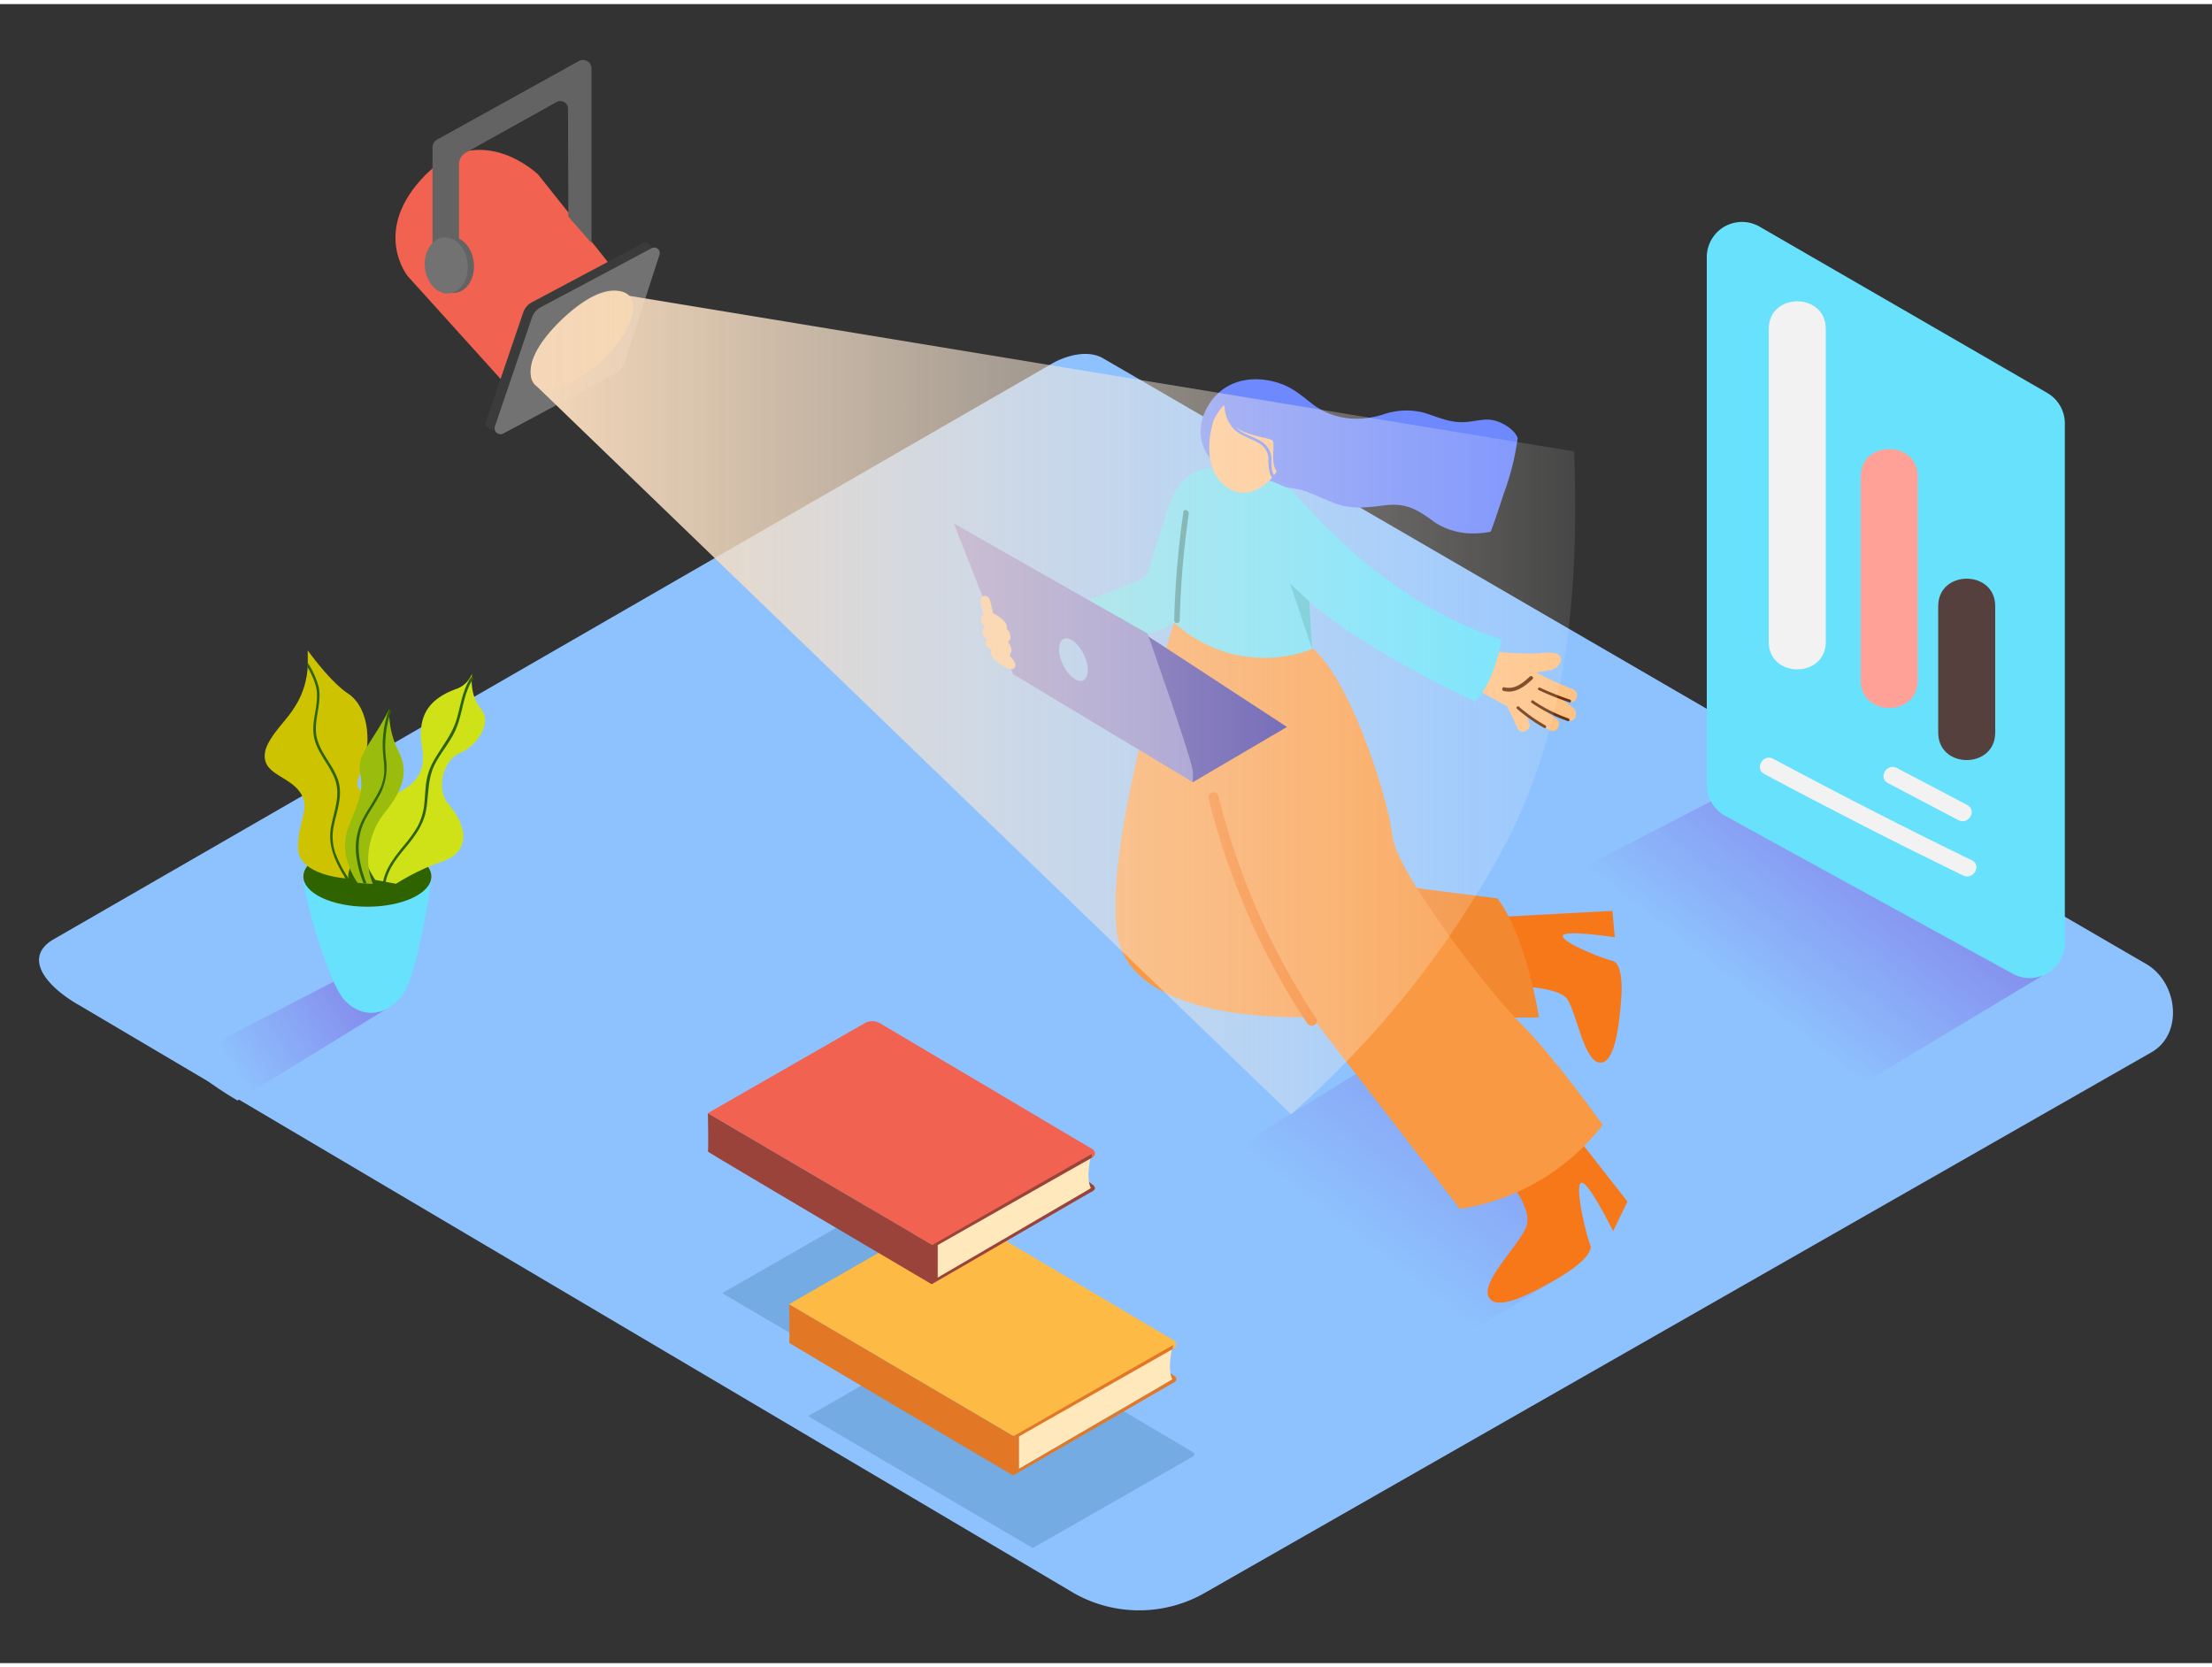 <svg xmlns="http://www.w3.org/2000/svg" xmlns:xlink="http://www.w3.org/1999/xlink" viewBox="0 0 400 300" width="406" height="306" class="illustration"><rect x="0" y="0" width="400" height="300" fill="#333333" stroke="none"/><defs><linearGradient id="linear-gradient" x1="244.19" y1="224.3" x2="284.39" y2="172.69" gradientUnits="userSpaceOnUse"><stop offset="0.01" stop-color="#8ec2fe"></stop><stop offset="1" stop-color="#8383ea"></stop></linearGradient><linearGradient id="linear-gradient-2" x1="314.04" y1="179.01" x2="341.6" y2="143.63" xlink:href="#linear-gradient"></linearGradient><linearGradient id="linear-gradient-3" x1="41.46" y1="192.97" x2="68.41" y2="175.26" xlink:href="#linear-gradient"></linearGradient><linearGradient id="linear-gradient-4" x1="95.94" y1="126.28" x2="305.38" y2="126.28" gradientUnits="userSpaceOnUse"><stop offset="0" stop-color="#f4d7b8"></stop><stop offset="1" stop-color="#fff" stop-opacity="0"></stop></linearGradient></defs><title>PP</title><g style="isolation: isolate;"><g id="Layer_2" data-name="Layer 2"><path d="M194.28,287.39,14.56,181.17C8.84,178,3.93,172.68,9.51,169.22l180.37-104c2.71-1.68,6.82-2.78,9.57-1.18L388.11,173.58c5.72,3.32,6.75,12.6,1,15.93L218,287.22A23.9,23.9,0,0,1,194.28,287.39Z" fill="#8ec2fe"></path><polyline points="281.95 230.28 250.8 249.33 207.87 216.48 270.96 177.57 281.95 204.17" fill="url(#linear-gradient)"></polyline><polyline points="369.3 175.71 332 198.14 274.45 162.2 319.04 139.2" fill="url(#linear-gradient-2)"></polyline><path d="M200.18,240.37l-29,16.57L130.6,233.1l28.33-16.25a2.79,2.79,0,0,1,2.81,0l38.44,22.78A.42.42,0,0,1,200.18,240.37Z" fill="#74abe2"></path><path d="M215.75,262.62l-29,16.57-40.62-23.85L174.5,239.1a2.79,2.79,0,0,1,2.81,0l38.44,22.78A.42.42,0,0,1,215.75,262.62Z" fill="#74abe2"></path><path d="M271,177.57s10.75-.37,12.48,2.48,2.95,10.94,5.72,11.34,3.57-6.46,3.95-11.18-.46-7-1.48-7.17-8.74-3.06-9.07-4.44,9.4.15,9.4.15l-.42-4.78-23.09,1.24Z" fill="#f77819"></path><path d="M240.53,183.32l37.76-.07s-2.14-14.43-7.5-21.53l-27.33-3.49" fill="#f28830"></path><path d="M272.76,212.74s4.65,5.2,3.15,8.59-8.12,9.69-6.71,12.48,8.19-.86,12.75-3.54,6.13-4.91,5.61-5.94-2.79-10-1.74-11.13,5.88,8.69,5.88,8.69l2.6-5.35-14.41-18.4Z" fill="#f77819"></path><path d="M212.32,111.8s-12.41,38.31-10.4,55.77,35.28,15.56,35.28,15.56L264,217.87a40.38,40.38,0,0,0,25.83-15.19s-8.6-12.09-14.7-18.2-22.65-27.57-23.34-34.08-8.24-30.9-15.89-34.91" fill="#f99943"></path><path d="M238,183.43a129,129,0,0,1-14.95-30.77q-1.54-4.67-2.71-9.44a.92.92,0,0,0-1.79.43,130.87,130.87,0,0,0,12.72,32.27q2.39,4.29,5.11,8.39C237,185.29,238.66,184.42,238,183.43Z" fill="#f77819"></path><path d="M224.16,85.09s-9.44-5.17-13,6.16S207.78,103,206.7,103.8s-17.46,6.66-17.46,6.66l9.36,5.6s11.31-2.07,13.73-4.26c3.67-3.32,5.65-9,5.65-9" fill="#68e1fd"></path><path d="M269.57,95.41c.84-2.25,1.59-4.53,2.34-6.84a46.92,46.92,0,0,0,2.54-10.09c-.6-1.61-2.76-2.84-4.28-3.2-1.91-.46-3.87.36-5.81.32-2.53,0-4.53-1-6.89-1.72a12.85,12.85,0,0,0-7.39.34c-4.56,1.41-9.21.92-13-2.09-2.15-1.71-3.83-3.11-6.55-3.82-4.2-1.11-8.53-.32-11.3,3.21-2.49,3.19-3,7.37-.39,10.63a10,10,0,0,0,5.3,2.95c1.85.53,3.58,1.62,5.48,2l.21,0a42.39,42.39,0,0,1,5.35.72c2.23.66,4.3,1.77,6.49,2.56,2.91,1,5.73.64,8.72.26,3.81-.48,5.83.7,8.78,2.87l.53.37a12.75,12.75,0,0,0,6.92,1.84A16.81,16.81,0,0,0,269.57,95.41Z" fill="#6e89fe"></path><path d="M267.7,115.29c1.16.65,2.4,1.33,3.67,1.9a64.75,64.75,0,0,0,6.86.22,9,9,0,0,1,2.9-.05,1.21,1.21,0,0,1,1.08,1.57,2.54,2.54,0,0,1-2.09,1.55c-.76.15-1.52.27-2.29.38a49.62,49.62,0,0,0,6.56,3c1.42.57.69,2.85-.74,2.28l-1.54-.62a27.71,27.71,0,0,1,2.43,1.8c.94.79.36,2.7-1,2.15a39,39,0,0,1-5.38-2.67q1.58,1.26,3.24,2.43c1.26.88,0,2.9-1.3,2q-2.33-1.64-4.52-3.46c.33.68.65,1.37.94,2.07.6,1.41-1.52,2.53-2.12,1.11s-1.22-2.69-1.9-4l-.15-.07q-5.57-3-11-6.31c-1.32-.79,0-2.81,1.3-2l1.68,1a1.4,1.4,0,0,1,.66-.87,1.19,1.19,0,0,1,1-1.82A1.25,1.25,0,0,1,267.7,115.29Z" fill="#ffc285"></path><path d="M277.13,122.07c-1.44,1.35-3.15,2.67-5.24,2.13-.42-.11-.27-.77.15-.66,1.84.47,3.34-.75,4.59-1.93C276.95,121.32,277.45,121.77,277.13,122.07Z" fill="#6d320b"></path><path d="M278.48,123.61a50.75,50.75,0,0,0,5.42,2.16c.31.1.2.6-.11.49a51.89,51.89,0,0,1-5.54-2.21C277.95,123.92,278.18,123.47,278.48,123.61Z" fill="#6d320b"></path><path d="M277.22,125.92a27.05,27.05,0,0,0,6.41,3.25c.3.11.2.6-.11.49a27.52,27.52,0,0,1-6.53-3.29C276.72,126.19,277,125.74,277.22,125.92Z" fill="#6d320b"></path><path d="M274.66,127.05a29.94,29.94,0,0,0,4.82,3.4c.28.16,0,.61-.24.45a30.61,30.61,0,0,1-4.92-3.47C274.07,127.21,274.41,126.84,274.66,127.05Z" fill="#6d320b"></path><path d="M227.05,85.37,225.24,85a20.39,20.39,0,0,1-3.29-.32,9.45,9.45,0,0,0-5.42,1.6c-3.57,2.54-3.94,8.66-4.23,12.61-.14,1.91-.25,3.87-.28,5.85s.2,4.17.29,6.95v.12a24.05,24.05,0,0,0,24.94,4.83s-1-21.76-3.24-28.53A34.49,34.49,0,0,0,227.05,85.37Z" fill="#68e1fd"></path><path d="M233.78,88s15.81,20.13,37.8,26.9c0,0-1.45,8.12-4.87,11.2,0,0-29.82-13.51-36.69-25.57" fill="#68e1fd"></path><path d="M219.44,75.32s-2.87,8.31,2.43,12.07,12.49-4.1,10.52-11.5S222.81,68.2,219.44,75.32Z" fill="#ffc285"></path><path d="M233.09,86.23a2.63,2.63,0,0,1-2.44-.73c-.78-.79-.71-1.91-.72-2.94a3.83,3.83,0,0,0-1.73-3.4c-1.39-.94-3.14-1.21-4.4-2.36-.13-.12-.26-.25-.37-.38a3.44,3.44,0,0,0,.54.41c2,1.24,5.09,1.54,6,2s-.57,4.27,1.14,5.93,5.75-8.74,3.41-11.57-10.06-6.14-13.41-1.44a12.09,12.09,0,0,0,.34,1.24,6.19,6.19,0,0,0,1.35,3.48c1.25,1.55,3.06,1.9,4.71,2.85a3.35,3.35,0,0,1,1.87,2.8,8.16,8.16,0,0,0,.31,2.89,3.11,3.11,0,0,0,3.52,1.67C233.56,86.64,233.4,86.16,233.09,86.23Z" fill="#6e89fe"></path><polyline points="215.72 140.7 232.72 130.71 202.45 110.94 186.38 117.31" fill="#3129a3"></polyline><path d="M215.71,139c.28-1.28-8.21-25.18-8.21-25.18l-35-19.89,10.7,27.24,32.52,19.54Z" fill="#7878ce"></path><ellipse cx="194.11" cy="118.52" rx="2.1" ry="4.14" transform="translate(-32.07 94.66) rotate(-25.38)" fill="#8ec2fe"></ellipse><path d="M214,91.85a167.46,167.46,0,0,0-1.67,19.58.5.5,0,0,0,1,0,165.19,165.19,0,0,1,1.64-19.31C215,91.48,214,91.21,214,91.85Z" fill="#2c8f99"></path><polygon points="236.75 108.02 233.27 104.74 237.28 116.64 236.75 108.02" fill="#4cc3d6"></polygon><path d="M182.8,118.09c-.08-.08-.17-.15-.25-.22a.64.64,0,0,0,.16-.46.93.93,0,0,0,.1-.13c.33-.6-.17-1.39-.53-2a.93.93,0,0,0,.41-.46,2,2,0,0,0-.69-1.9l0,0c.32-.69-.43-1.36-.9-1.78a6.09,6.09,0,0,0-1.54-1c-.16-.77-.3-1.54-.53-2.29-.16-.53-.59-1-1.2-.8s-.53.88-.45,1.38a11.29,11.29,0,0,0,.54,2,1,1,0,0,0-.43,1.38,2.77,2.77,0,0,0,.61.82,1.17,1.17,0,0,0-.43,1.32,1.59,1.59,0,0,0,.81.9,1,1,0,0,0-.19.24.94.94,0,0,0,.29,1.22,6,6,0,0,0,.77.56.72.72,0,0,0-.1.16c-.18.49.18,1,.47,1.34a4.79,4.79,0,0,0,1.35,1.11,5.72,5.72,0,0,0,1.76.77.6.6,0,0,0,.64-.26C183.91,119.37,183.23,118.53,182.8,118.09Z" fill="#ffc285"></path><path d="M364,175.36l-52.06-28.58a6.37,6.37,0,0,1-3.3-5.58V45.77a6.37,6.37,0,0,1,9.56-5.52L370.2,70.31a6.37,6.37,0,0,1,3.19,5.52v93.95A6.37,6.37,0,0,1,364,175.36Z" fill="#68e1fd"></path><path d="M360.8,108.88v22.84c0,6.64-10.31,6.65-10.31,0V108.88C350.48,102.25,360.8,102.24,360.8,108.88Z" fill="#56403d"></path><path d="M346.78,85.44v36.86c0,6.64-10.31,6.65-10.31,0V85.44C336.46,78.81,346.78,78.8,346.78,85.44Z" fill="#ffa197"></path><path d="M330.16,58.73v56.59c0,6.64-10.31,6.65-10.31,0V58.73C319.85,52.09,330.16,52.08,330.16,58.73Z" fill="#f2f2f2"></path><path d="M343,138.13l12.75,6.7c1.81,1,.21,3.69-1.6,2.74l-12.75-6.7C339.58,139.92,341.18,137.18,343,138.13Z" fill="#f2f2f2"></path><path d="M320.64,136.46q17.79,9.54,35.95,18.38c1.84.89.23,3.63-1.6,2.74Q336.83,148.74,319,139.2C317.24,138.23,318.84,135.49,320.64,136.46Z" fill="#f2f2f2"></path><path d="M212,249.33c.13,0,1.35-.49.33-1.27a21.08,21.08,0,0,0-2.13-1.46" fill="#e27825"></path><path d="M212,242.87s-1,3.79,0,5.82L198,256.87l-13.78,8V259" fill="#ffe8bc"></path><path d="M212.42,242.28q0,.39-.1.79L184.25,259v5.89l28.05-16.36c0,.23,0,.47,0,.7l-29.14,16.86v-8Z" fill="#e27825"></path><path d="M212.27,242.39l-29,16.57-40.62-23.85L171,218.86a2.79,2.79,0,0,1,2.81,0l38.44,22.78A.42.42,0,0,1,212.27,242.39Z" fill="#fdba45"></path><path d="M183.17,266.05s-40.6-23.91-40.47-24,0-6.92,0-6.92L183.32,259Z" fill="#e27825"></path><path d="M212.27,241.66a1,1,0,0,1,.42.73c0,.49-.48.73-.66.84" fill="#fdba45"></path><path d="M197.27,214.77c.13,0,1.35-.49.33-1.27a21.08,21.08,0,0,0-2.13-1.46" fill="#9a433a"></path><path d="M197.27,208.31s-1,3.79,0,5.82l-13.93,8.19-13.78,8V224.4" fill="#ffe8bc"></path><path d="M197.73,207.72q0,.39-.1.79L169.56,224.4v5.89l28.05-16.36c0,.23,0,.47,0,.7l-29.14,16.86v-8Z" fill="#9a433a"></path><path d="M197.57,207.83l-29,16.57L128,200.55l28.33-16.25a2.79,2.79,0,0,1,2.81,0l38.44,22.78A.42.42,0,0,1,197.57,207.83Z" fill="#f26250"></path><path d="M168.48,231.49s-40.6-23.91-40.47-24,0-6.92,0-6.92l40.62,23.85Z" fill="#9a433a"></path><path d="M197.58,207.1a1,1,0,0,1,.42.73c0,.49-.48.73-.66.84" fill="#f26250"></path><path d="M111,48,97.32,30.83S87,20.78,77,30.83s-3.28,18.36-3.28,18.36L92.23,69.68" fill="#f26250"></path><path d="M96.17,53.93l20-10.64a1,1,0,0,1,1.48,1.24L111.38,63.9a3.44,3.44,0,0,1-1.65,2L89.41,76.76a1.07,1.07,0,0,1-1.51-1.28l6.71-19.71A3.26,3.26,0,0,1,96.17,53.93Z" fill="#3b3b3b"></path><path d="M97.74,54.84l20-10.64a1,1,0,0,1,1.48,1.24l-6.28,19.37a3.44,3.44,0,0,1-1.65,2L91,77.66a1.07,1.07,0,0,1-1.51-1.28l6.71-19.71A3.26,3.26,0,0,1,97.74,54.84Z" fill="#727272"></path><ellipse cx="105.23" cy="60.75" rx="11.72" ry="5.18" transform="translate(-13.14 88.2) rotate(-43.05)" fill="#ffb94a"></ellipse><path d="M78.21,47.84,83,51v-22a2.49,2.49,0,0,1,1.28-2.17l16.37-9.12a1.38,1.38,0,0,1,2.06,1.25l.07,19.47,4.18,4.8V11.65a1.54,1.54,0,0,0-2.28-1.35L79.07,24.49A1.67,1.67,0,0,0,78.21,26Z" fill="#636363"></path><ellipse cx="81.82" cy="47.15" rx="3.88" ry="5.08" transform="translate(-4.23 8.26) rotate(-5.63)" fill="#636363"></ellipse><ellipse cx="80.7" cy="47.26" rx="3.88" ry="5.08" transform="translate(-4.25 8.15) rotate(-5.63)" fill="#727272"></ellipse><path d="M61.83,176,34.12,190.33s-1.53,1.79,8.81,7.93l28.19-17.33" fill="url(#linear-gradient-3)"></path><path d="M55,157.45c-1.07.13,4,19.26,7.39,22.77s7.92,2.65,10.58-1.35,5-20.19,5-20.19S80,154.45,55,157.45Z" fill="#68e1fd"></path><ellipse cx="66.43" cy="157.76" rx="11.57" ry="5.46" fill="#2e6300"></ellipse><path d="M53.84,142c2.79,3.19-.11,5.66.06,10.69S63,158.14,63,158.14c-.48-4.11,6.77-7,6.48-11.75s-6.63-2.15-4.32-7.38,1.48-11.88-2.21-14.33c-2.74-1.82-5.86-5.84-7.3-7.8,0,.56,0,1.12,0,1.68a14.89,14.89,0,0,1-2.57,8.87c-1.46,2.25-3.58,4.13-4.73,6.57a7.25,7.25,0,0,0-.31.78C46.95,139,51.42,139.28,53.84,142Z" fill="#cec300"></path><path d="M55.62,119q0,.42-.06.83a13.81,13.81,0,0,1,1.58,3.58c.74,3.09-1,6.16-.33,9.27.58,2.69,2.62,4.71,3.65,7.21,1.28,3.08-.09,6-.62,9-.6,3.5.92,6.41,2.7,9.32.16.26.55,0,.39-.26a22.66,22.66,0,0,1-2.31-4.49,9.29,9.29,0,0,1-.23-5c.56-2.74,1.67-5.43.72-8.22-.88-2.57-2.93-4.57-3.71-7.18-.94-3.16.87-6.32.25-9.5a15.1,15.1,0,0,0-2-4.44Z" fill="#2e6300"></path><path d="M83.19,135.43c3-1.23,5.92-5.49,3.77-8s-1.61-6.32-1.61-6.32a4.85,4.85,0,0,1-2.56,2.63c-6.05,2.09-6.59,5.58-6.72,8.27s3.09,8.47-6.58,11.57-1.62,14.79-1.62,14.79l3.75.7h0A40.53,40.53,0,0,1,80.1,155c5.78-2.15,3.63-7.26,1.08-10.22S80.23,136.66,83.19,135.43Z" fill="#cfe217"></path><path d="M85.15,121.76c-1.51,2.23-1.81,4.93-2.55,7.47-.8,2.75-2.58,4.86-4,7.29a11.52,11.52,0,0,0-1.42,3.62c-.27,1.4-.29,2.83-.43,4.24a11,11,0,0,1-1.32,4.47,26.56,26.56,0,0,1-2.63,3.58c-1.61,2-3.26,4.14-3.59,6.68h.48c.35-2.5,2-4.62,3.61-6.54s3.26-4.1,3.74-6.74c.53-2.92.24-5.83,1.68-8.53,1.21-2.27,3-4.21,3.91-6.64,1.1-2.85,1.19-6.07,2.94-8.66C85.73,121.75,85.32,121.51,85.15,121.76Z" fill="#2e6300"></path><path d="M67.43,159.09c-1.69-3.87-.78-9.16,2-12.7,3-3.72,4.71-7.18,2.69-11.15a16.26,16.26,0,0,1-1.75-7.73c-3,6.05-5.92,8.2-5.26,11.5S65,143.79,63,148.9c-1.9,4.73,1.19,9.35,1.67,10Q66,159.05,67.43,159.09Z" fill="#9abc0c"></path><path d="M65.75,159l.53,0c-1.46-3.72-2.19-7.71-.26-11.47.92-1.79,2.15-3.4,3-5.23a10.81,10.81,0,0,0,.76-6,19.55,19.55,0,0,1,.9-8.37c.1-.29-.36-.41-.45-.12a19.15,19.15,0,0,0-1,7.17c.07,1.29.31,2.57.26,3.87a8.68,8.68,0,0,1-.94,3.41c-.91,1.88-2.21,3.55-3.11,5.44a11.38,11.38,0,0,0-1,6.43A20.32,20.32,0,0,0,65.75,159Z" fill="#2e6300"></path><path d="M284.66,80.89,113.79,52.75s-3.54-3.93-12.1,4.22-5,11.79-5,11.79l136.77,132A174.26,174.26,0,0,0,270.54,155C283.6,132,285.54,106.51,284.66,80.89Z" fill="url(#linear-gradient-4)" style="mix-blend-mode: soft-light;"></path></g></g></svg>